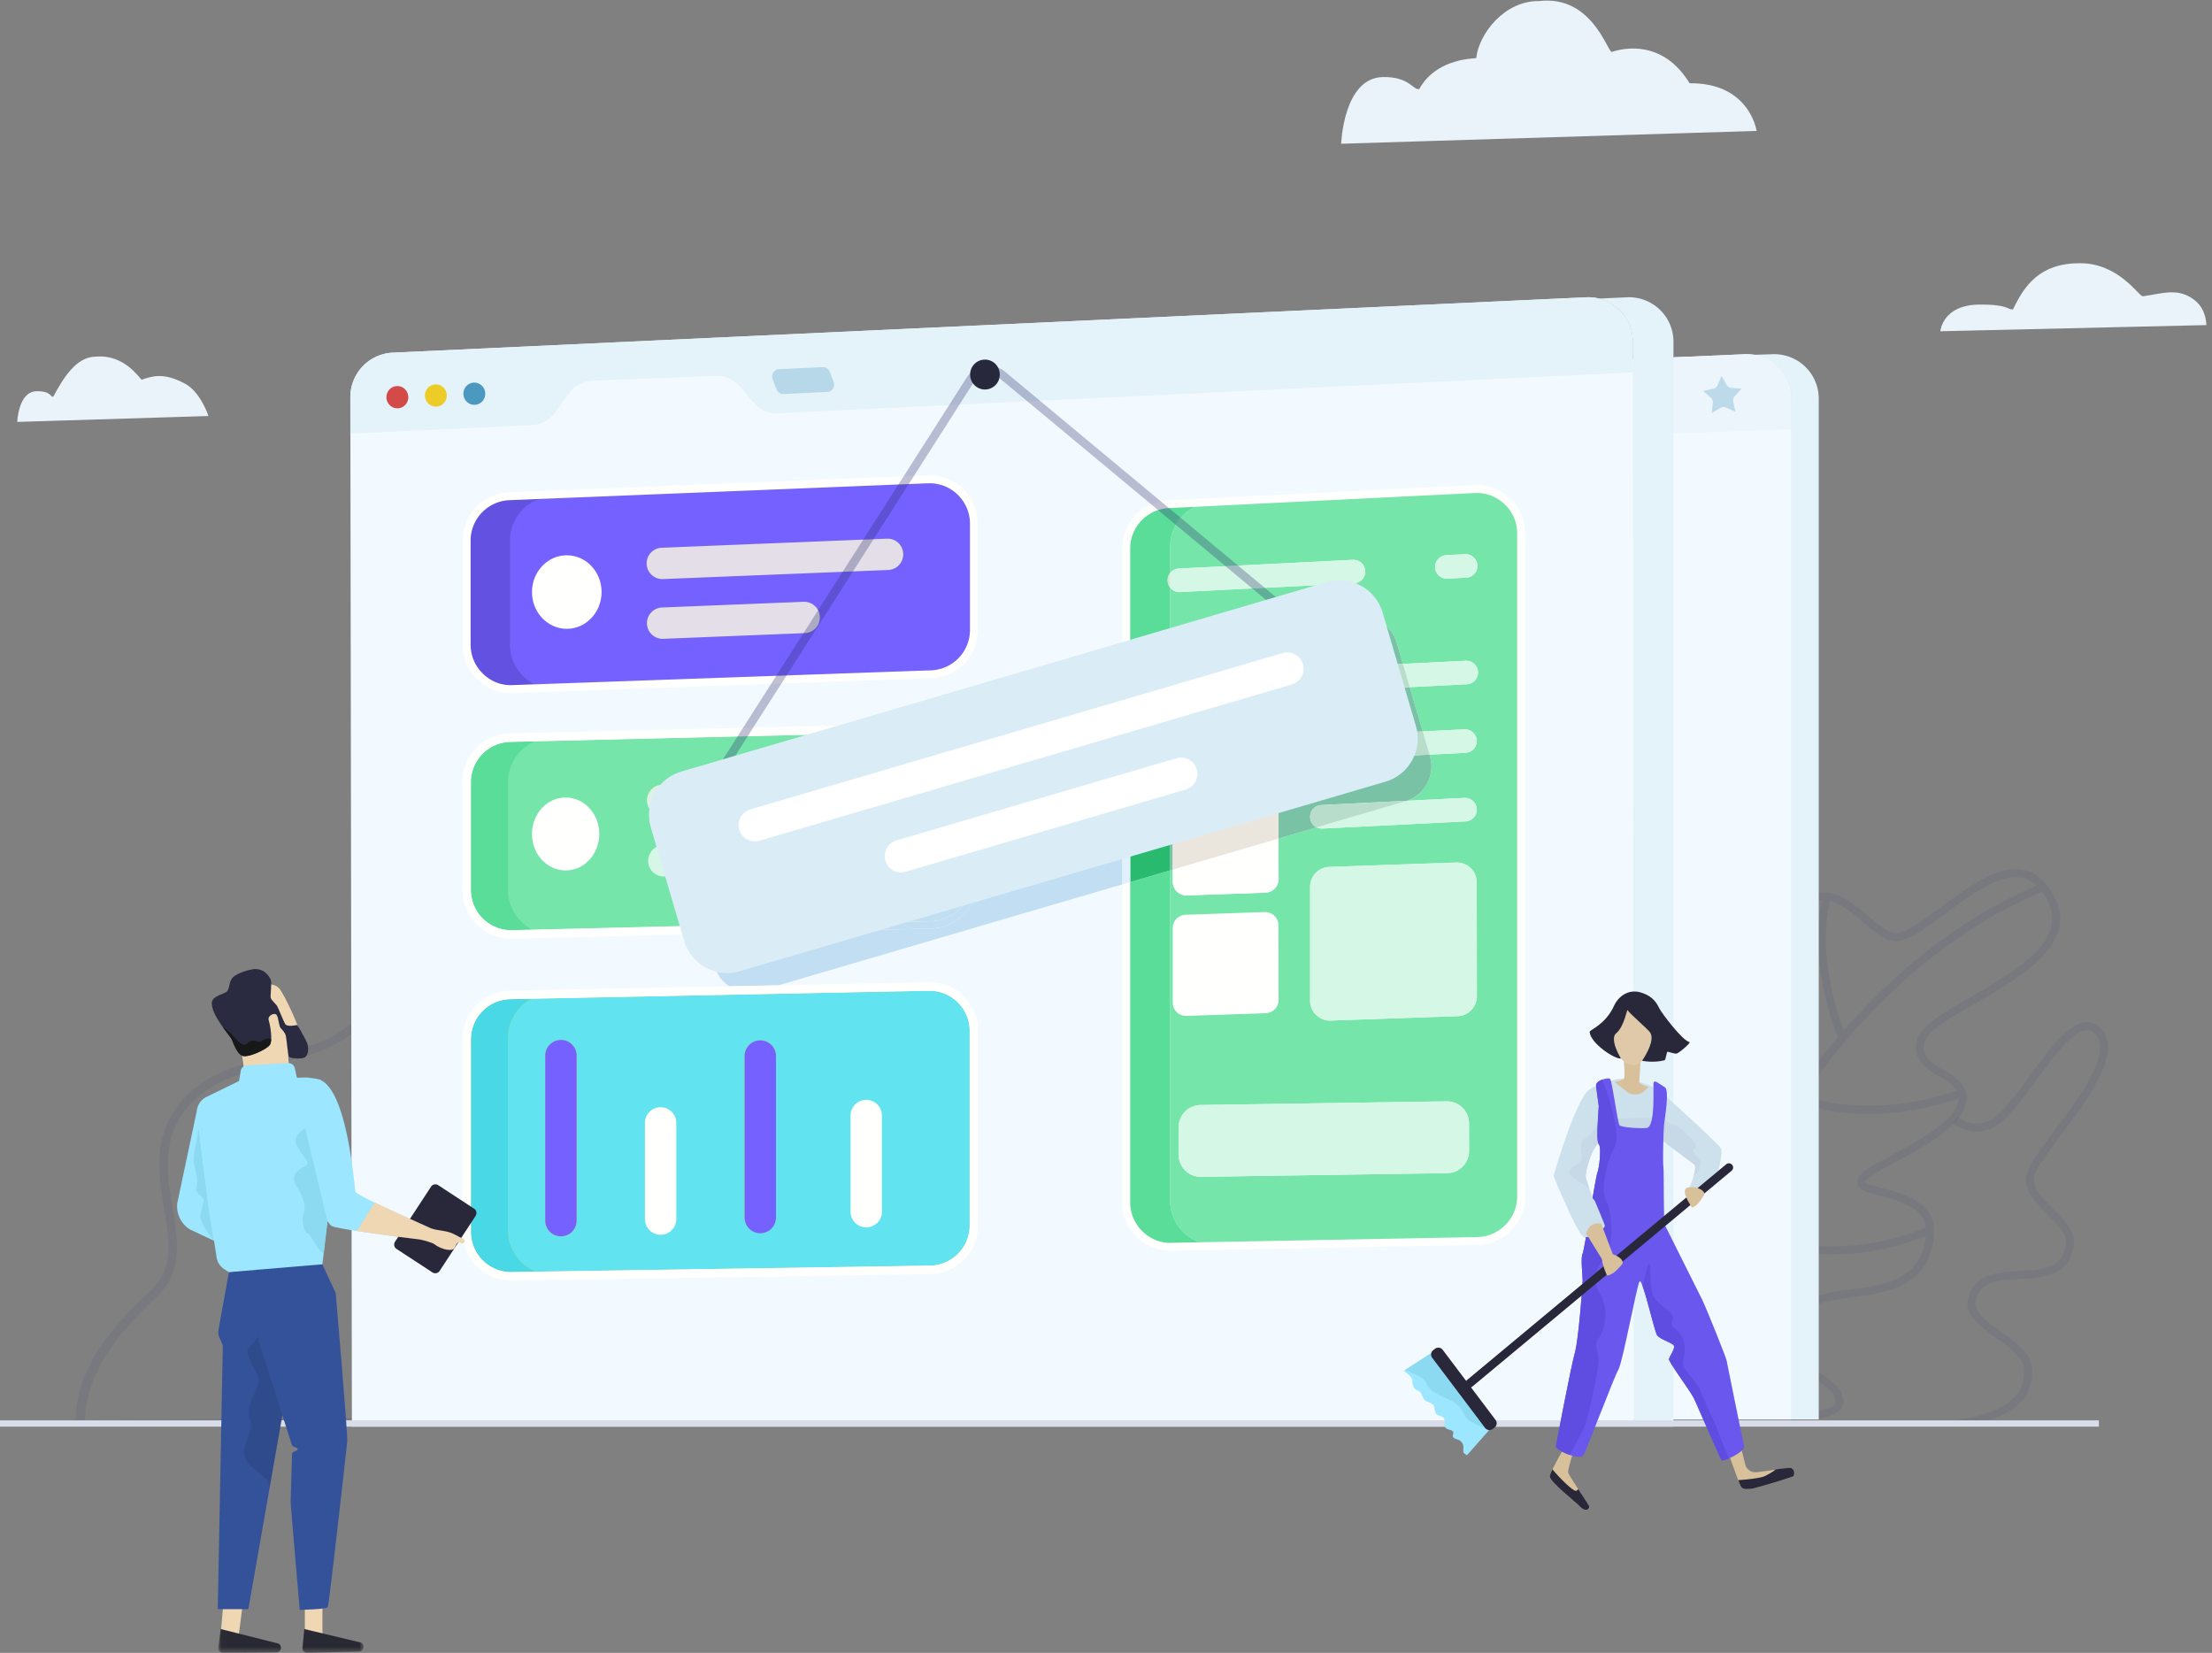 <svg xmlns="http://www.w3.org/2000/svg" xmlns:xlink="http://www.w3.org/1999/xlink" width="352" height="263" viewBox="0 0 352 263">
    <rect x="0" y="0" width="352" height="263" fill="#808080" stroke="none"/>
    <defs>
        <path id="a" d="M1.024.092h23.123V9.44H1.024z"/>
    </defs>
    <g fill="none" fill-rule="evenodd">
        <path fill="#32327B" fill-opacity=".1" d="M70 124.005c-7.301 5.898-7.854 15.518-8.342 24.004-.308 5.346-.572 9.962-2.475 12.936-3.46 5.407-9.418 6.897-15.18 8.34-5.175 1.296-10.528 2.637-14.096 6.815-4.27 5.006-3.352 10.583-2.465 15.976.863 5.246 1.68 10.201-2.341 14.077l-.36.346C20.054 211.01 13.82 217.339 13.5 226l73.66-.719 3.901-104.35a33.977 33.977 0 0 0-7.965-.97c-4.173 0-9.145.85-13.097 4.044zM12 226.49c0-9.596 6.823-16.165 11.805-20.961l.36-.348c3.51-3.384 2.785-7.789 1.946-12.887-.893-5.43-1.907-11.587 2.772-17.068 3.846-4.509 9.412-5.902 14.794-7.25 5.76-1.44 11.2-2.803 14.369-7.758 1.713-2.676 1.969-7.129 2.266-12.286.478-8.332 1.075-18.703 8.839-24.976 8.966-7.245 22.24-3.354 22.799-3.184l.498.15L88.46 226.62l-.646.006L12 227v-.51z"/>
        <path fill="#32327B" d="M326.492 147.158c-.862 4.556-7.542 8.404-12.908 11.495-4.448 2.56-7.961 4.581-8.513 6.792-.82 3.284 1.667 4.76 3.668 5.945 1.274.755 2.231 1.363 2.679 2.143-11.95 4.11-21.138 1.943-24.436.859 10.305-15.024 23.98-26.743 37.986-32.488 1.342 1.811 1.849 3.535 1.524 5.254m-25.318 36.57c-3.495 1.876-5.333 2.91-5.59 4.067-.319 1.44 1.429 1.893 3.646 2.47 3.705.96 6.82 2.04 7.248 5.034-14.698 6.097-26.955 1.38-30.503-.29 2.34-5.95 5.376-11.923 9.077-17.712.393-.615.803-1.214 1.207-1.818 1.824.647 5.737 1.756 11.161 1.756 4.008 0 8.846-.622 14.256-2.467-.009.143-.015.285-.052.441-.733 3.306-6.35 6.32-10.45 8.52m-6.679 21.455c-3.995.533-7.766 1.036-9.232 4.007-2.959 6 .653 8.362 3.551 10.258 1.771 1.156 3.3 2.155 3.3 3.73 0 .042 0 .165-.203.352-1.927 1.785-11.826 2.038-21.336 1.805-.645-8.938 1.1-18.997 4.943-29.166 2.409 1.123 8.262 3.407 16.014 3.407 4.46 0 9.55-.776 14.963-2.946l-.02.255c-.909 6.82-6.537 7.573-11.98 8.298m-41.1-.516c4.427 9.899 13.502 13.026 15.884 13.683a56.557 56.557 0 0 0 .046 6.951 325.942 325.942 0 0 1-13.909-.706c-2.255-5.754-3.187-15.805-2.021-19.928m5.351-1.636c2.438.481 5.195 1.029 6.364-1.292.737-1.462.197-5.634-.825-12.88-1.292-9.179-3.246-23.047.499-24.545l.278-.096c2.953 14.723 13.337 20.336 14.016 20.687a98.477 98.477 0 0 0-4.766 10.642l-.006.012h.002c-2.71 7.182-4.445 14.467-4.961 21.514-2.594-.752-11.306-3.966-15.23-13.87.9-.898 2.711-.554 4.63-.172m12.85-38.3c1.663.817 3.547 1.74 6.586.937 4.008-1.06 4.994-6.41 5.948-11.585.841-4.575 1.711-9.303 4.593-10.512.415-.174.83-.259 1.248-.284-2.108 8.568 1.38 19.164 2.474 21.61l.21-.094a107.598 107.598 0 0 0-6.97 9.112l-.045-.02-.13.279a107.545 107.545 0 0 0-5.842 9.633c-.208-.11-10.583-5.625-13.41-19.959 2.34-.565 3.755.107 5.338.884m29.893-14.997c2.154.1 4.9-2.006 8.137-4.407 5.057-3.753 10.754-7.966 14.483-4.415-11.296 4.718-21.889 12.95-30.706 23.042-1.218-2.997-4.196-12.726-2.175-20.56 1.882.443 3.72 2.008 5.404 3.445 1.784 1.526 3.328 2.842 4.857 2.895m24.172-8.992c-4.453-5.567-11.286-.494-16.778 3.583-2.924 2.169-5.632 4.223-7.353 4.161-1.091-.038-2.548-1.281-4.088-2.596-2.565-2.19-5.757-4.919-9.202-3.47-3.504 1.466-4.437 6.534-5.34 11.436-.881 4.79-1.793 9.746-5.036 10.604-2.59.687-4.108-.06-5.719-.851-1.978-.967-4.024-1.975-7.825-.455-4.655 1.861-2.859 14.62-1.271 25.877.758 5.389 1.542 10.96.946 12.144-.693 1.372-2.435 1.143-5.004.63-2.281-.45-4.861-.963-6.125.932-2.341 3.513-1.1 16.323 1.54 22.689l.145.354.383.03c1.878.143 11.775.865 21.035.865 7.676 0 14.919-.495 16.79-2.23.496-.46.6-.943.6-1.268 0-2.25-1.963-3.533-3.86-4.775-2.874-1.878-5.587-3.654-3.116-8.661 1.17-2.373 4.622-2.834 8.275-3.32 5.634-.753 12.018-1.606 13.054-9.371.757-5.68-4.615-7.074-8.17-7.995-1.033-.27-2.595-.673-2.74-.991.145-.653 2.816-2.087 4.961-3.237 4.555-2.444 10.222-5.484 11.08-9.349.61-2.746-1.557-4.031-3.47-5.164-2.295-1.36-3.647-2.347-3.092-4.57.424-1.692 4.068-3.792 7.924-6.013 5.881-3.385 12.543-7.223 13.512-12.343.414-2.186-.28-4.423-2.056-6.646" opacity=".1"/>
        <path fill="#32327B" d="M284.6 227v-1h25.738c.054.015 7.23-.371 10.36-3.824 1.105-1.218 1.57-2.757 1.381-4.57-.173-1.674-2.314-3.204-4.382-4.686-2.458-1.763-5-3.582-4.573-5.981.762-4.28 4.743-4.502 8.256-4.696 3.786-.21 7.057-.391 7.395-4.556.115-1.419-1.336-2.858-2.874-4.38-1.795-1.78-3.652-3.623-3.508-5.917.096-1.536 2.065-4.175 4.557-7.519 3.461-4.64 7.767-10.415 7.236-13.806-.123-.774-.498-1.378-1.153-1.842-2.21-1.58-5.848 3.363-9.05 7.725-2.504 3.413-4.871 6.64-6.97 7.539-2.182.93-4.279.663-6.238-.803l.748-.999c1.6 1.198 3.232 1.412 4.997.654 1.787-.766 4.162-4 6.457-7.13 3.716-5.063 7.557-10.297 10.78-8.002.928.66 1.486 1.555 1.662 2.664.613 3.911-3.68 9.667-7.468 14.746-2.084 2.795-4.24 5.686-4.312 6.851-.109 1.73 1.543 3.368 3.143 4.953 1.67 1.656 3.398 3.37 3.237 5.366-.425 5.252-4.753 5.492-8.568 5.702-3.493.193-6.51.361-7.1 3.67-.288 1.623 1.93 3.21 4.073 4.746 2.294 1.642 4.665 3.34 4.896 5.571.226 2.185-.345 4.049-1.7 5.54-3.413 3.76-10.628 3.848-11.282 3.848L284.6 227z" opacity=".1"/>
        <path fill="#E4F2F9" d="M266.302 225.864h23.119V63.43a7.078 7.078 0 0 0-7.388-7.07l-15.73.504v169"/>
        <path fill="#F3FAFF" d="M259.717 225.864h25.29V63.43c0-4.03-3.361-7.246-7.387-7.07l-17.903.79v168.714"/>
        <path fill="#FFFFFE" d="M279.125 56.454a7.15 7.15 0 0 0-1.134-.1h.057c.397 0 .789.033 1.17.097l-.093.003"/>
        <path fill="#E2F0F1" d="M285.007 68.314V63.43a7.079 7.079 0 0 0-5.882-6.976l.093-.003a7.079 7.079 0 0 1 5.9 6.98v4.879l-.111.004"/>
        <path fill="#ECF5FB" d="M266.302 68.961V56.864l11.429-.504c.087-.004.174-.005.26-.006a7.079 7.079 0 0 1 7.016 7.076v4.884l-18.705.647"/>
        <path fill="#4C99C0" d="M276.168 65.522l-1.49-.68a.956.956 0 0 0-.89.05l-1.405.842.186-1.628a.954.954 0 0 0-.322-.83l-1.235-1.076 1.606-.325a.959.959 0 0 0 .69-.564l.641-1.507.807 1.426a.954.954 0 0 0 .747.482l1.632.144-1.106 1.209a.956.956 0 0 0-.228.86l.367 1.597" opacity=".3"/>
        <path fill="#F3FAFF" d="M56 227h204l-.174-172.627a7.077 7.077 0 0 0-7.404-7.07l-189.924 8.81a7.075 7.075 0 0 0-6.747 7.068L56 227z"/>
        <path fill="#E4F2F9" d="M55.75 69.01v-5.83a7.075 7.075 0 0 1 6.748-7.068l189.924-8.81a7.046 7.046 0 0 1 2.057.205l-.02.002c2.966.738 5.213 3.349 5.36 6.532V54.064c.002.005.002.01.002.016v.004a.6.6 0 0 1 .002.055V54.183c.002.003.002.006.002.01v5.066l-136.007 6.499a4.783 4.783 0 0 1-3.853-1.658l-2.269-2.636a4.774 4.774 0 0 0-3.817-1.66l-19.63.793a4.782 4.782 0 0 0-3.664 1.951l-2.294 3.13a4.776 4.776 0 0 1-3.628 1.95l-28.912 1.383"/>
        <path fill="#E4F2F9" d="M254.46 47.51c3.068.763 5.366 3.53 5.366 6.863L260 227h6.302V54.373a7.077 7.077 0 0 0-7.404-7.07l-4.438.206z"/>
        <path fill="#6E68A0" d="M147.619 76.276l-66.563 2.685a7.076 7.076 0 0 0-6.79 7.071v16.532a7.076 7.076 0 0 0 7.325 7.073l66.563-2.354a7.077 7.077 0 0 0 6.826-7.072V83.347a7.076 7.076 0 0 0-7.361-7.07"/>
        <path fill="#4C99C0" d="M131.695 62.354l-7.032.337a1.105 1.105 0 0 1-1.073-.72l-.635-1.624c-.292-.742.202-1.559.961-1.595l7.032-.338c.465-.022.894.266 1.074.72l.635 1.623c.29.742-.203 1.56-.962 1.597" opacity=".3"/>
        <path fill="#EECC27" d="M74.265 165.382v30.62a7.075 7.075 0 0 0 7.186 7.075l66.563-1.028a7.077 7.077 0 0 0 6.966-7.075v-30.927a7.075 7.075 0 0 0-7.218-7.074l-66.563 1.335a7.075 7.075 0 0 0-6.934 7.074"/>
        <path fill="#75E5AA" d="M74.265 124.454V141.6a7.075 7.075 0 0 0 7.245 7.073l66.563-1.599A7.076 7.076 0 0 0 154.98 140v-17.145a7.076 7.076 0 0 0-7.247-7.074l-66.563 1.6a7.075 7.075 0 0 0-6.905 7.073"/>
        <path fill="#EAF3F9" d="M33.173 66.192l-30.428.94s.157-4.824 3.064-4.883c2.37-.049 2.226 1.015 2.662.87 1.548-2.854 3.63-6.384 6.776-6.373 4.643-.402 6.956 3.519 7.304 3.663 1.645-.531 3.434-1.223 6.896.642 2.492 1.342 3.726 5.141 3.726 5.141"/>
        <path fill="#D24B49" d="M64.976 63.115c.044.979-.698 1.808-1.66 1.854-.963.044-1.78-.712-1.827-1.691-.044-.98.698-1.809 1.66-1.853.964-.045 1.78.712 1.827 1.69"/>
        <path fill="#EECC27" d="M71.1 62.85c.044.978-.697 1.807-1.66 1.853-.963.045-1.78-.712-1.826-1.691-.045-.978.697-1.809 1.66-1.853.963-.045 1.78.712 1.826 1.691"/>
        <path fill="#4C99C0" d="M77.223 62.564c.046.978-.697 1.809-1.66 1.853-.962.045-1.78-.712-1.825-1.69-.046-.979.697-1.808 1.66-1.854.963-.044 1.78.712 1.825 1.691"/>
        <path fill="#FFFFFE" d="M234.988 78.443l-.33.007-48.671 2.4c-3.44.17-6.134 3-6.134 6.445v104.001c0 1.747.687 3.383 1.934 4.605 1.245 1.224 2.9 1.922 4.64 1.846l48.67-.918c3.492-.066 6.332-2.962 6.332-6.454V84.894a6.396 6.396 0 0 0-2.004-4.673 6.387 6.387 0 0 0-4.437-1.778M186.3 198.997a7.634 7.634 0 0 1-5.388-2.205 7.638 7.638 0 0 1-2.307-5.496V87.295c0-4.111 3.215-7.49 7.32-7.69l48.672-2.401a7.637 7.637 0 0 1 5.687 2.113 7.624 7.624 0 0 1 2.391 5.577v105.481c0 4.166-3.389 7.622-7.553 7.7l-48.672.921-.15.001"/>
        <path fill="#7461FF" d="M85.055 108.888a7.064 7.064 0 0 1-3.914-6.324V86.032a7.079 7.079 0 0 1 4.613-6.636l61.89-2.495a6.383 6.383 0 0 1 4.731 1.792 6.397 6.397 0 0 1 1.98 4.653v16.865a6.427 6.427 0 0 1-6.225 6.446l-63.075 2.231m42.867-13.137l-.103.002-22.477.907a2.495 2.495 0 0 0 .1 4.99l.103-.003 22.476-.906a2.495 2.495 0 0 0-.1-4.99m13.321-10.048l-.102.002-35.798 1.445a2.495 2.495 0 0 0 .1 4.989l.103-.001 35.797-1.445a2.495 2.495 0 0 0-.1-4.99"/>
        <path fill="#6352E2" d="M81.263 109.019c-1.665 0-3.205-.657-4.403-1.813a6.4 6.4 0 0 1-1.972-4.643V86.03a6.433 6.433 0 0 1 6.193-6.447l4.673-.188a7.079 7.079 0 0 0-4.613 6.636v16.532c0 2.778 1.6 5.166 3.914 6.324l-3.487.123a5.786 5.786 0 0 1-.305.008"/>
        <path fill="#FFFFFE" d="M147.643 76.9l-66.562 2.684a6.433 6.433 0 0 0-6.193 6.447v16.532a6.4 6.4 0 0 0 1.972 4.643c1.27 1.228 2.927 1.89 4.708 1.805l66.562-2.354a6.427 6.427 0 0 0 6.225-6.446V83.346a6.397 6.397 0 0 0-1.98-4.653 6.378 6.378 0 0 0-4.732-1.792m-66.31 33.363a7.64 7.64 0 0 1-5.34-2.16 7.642 7.642 0 0 1-2.352-5.541V86.03a7.682 7.682 0 0 1 7.39-7.695l66.56-2.684c2.122-.066 4.122.677 5.648 2.141a7.631 7.631 0 0 1 2.365 5.553v16.865a7.67 7.67 0 0 1-7.43 7.694l-66.561 2.355-.28.004"/>
        <path fill="#FFFFFE" d="M95.73 94.202c0 3.232-2.478 5.851-5.537 5.851-3.06 0-5.539-2.62-5.539-5.85 0-3.232 2.479-5.851 5.539-5.851 3.059 0 5.538 2.62 5.538 5.85"/>
        <path fill="#E3DEE7" d="M105.442 92.139a2.495 2.495 0 0 1-.1-4.989l35.798-1.445.102-.002a2.496 2.496 0 0 1 .1 4.99l-35.797 1.445-.103.001M105.442 101.65a2.496 2.496 0 0 1-.1-4.99l22.477-.907.103-.002a2.495 2.495 0 0 1 .1 4.99l-22.477.906-.103.003"/>
        <path fill="#FFFFFE" d="M74.265 124.454h-.674V141.6a7.75 7.75 0 0 0 7.748 7.75l.187-.002 66.564-1.6a7.75 7.75 0 0 0 7.564-7.748v-17.145a7.75 7.75 0 0 0-7.747-7.751l-.19.003-66.563 1.6a7.75 7.75 0 0 0-7.563 7.747h1.349a6.4 6.4 0 0 1 6.248-6.4l66.562-1.599.157-.002a6.38 6.38 0 0 1 4.521 1.872 6.376 6.376 0 0 1 1.877 4.53V140a6.4 6.4 0 0 1-6.248 6.4L81.494 148h.001l-.156.002a6.376 6.376 0 0 1-4.52-1.872 6.372 6.372 0 0 1-1.88-4.53v-17.146h-.674"/>
        <path fill="#75E5AA" d="M84.728 147.922a7.074 7.074 0 0 1-3.897-6.322v-17.146a7.078 7.078 0 0 1 4.259-6.494l62.66-1.505.157-.002c1.06 0 2.061.259 2.942.716l-24.2 7.103-21.27.583a2.495 2.495 0 0 0 .067 4.991l.069-.001 4.579-.126a5.821 5.821 0 0 0-1.923 4.694l-2.629.064a2.496 2.496 0 0 0 .06 4.992l.063-.001 3.815-.094 2.318 7.897-27.07.651"/>
        <path fill="#59DD98" d="M81.339 148.002a6.376 6.376 0 0 1-4.52-1.872 6.372 6.372 0 0 1-1.88-4.53v-17.146a6.4 6.4 0 0 1 6.249-6.4l3.902-.094a7.078 7.078 0 0 0-4.26 6.494V141.6c0 2.77 1.59 5.16 3.898 6.322l-3.234.078h.001l-.156.002"/>
        <path fill="#FFFFFE" d="M81.339 148.181a7.078 7.078 0 0 1-7.075-7.078V123.96a7.076 7.076 0 0 1 6.906-7.075l66.563-1.6.174-.002c1.627 0 3.13.553 4.327 1.48l-1.385.407a6.367 6.367 0 0 0-2.942-.716l-.157.002-62.66 1.505-3.902.095a6.4 6.4 0 0 0-6.248 6.4V141.6c0 1.775.717 3.37 1.878 4.53a6.376 6.376 0 0 0 4.521 1.872l.156-.002 3.233-.078 27.07-.651.052.178-30.34.73a7.252 7.252 0 0 1-.171.002"/>
        <path fill="#FFFFFE" d="M95.368 132.696c0 3.206-2.398 5.803-5.357 5.803-2.96 0-5.357-2.597-5.357-5.803s2.398-5.803 5.357-5.803 5.357 2.597 5.357 5.803"/>
        <path fill="#E0F0E5" d="M105.446 129.846a2.496 2.496 0 0 1-.067-4.991l21.27-.583-14.318 4.203a5.789 5.789 0 0 0-2.237 1.244l-4.579.126-.069.001"/>
        <path fill="#FFF" d="M105.603 139.469a2.497 2.497 0 0 1-.061-4.992l2.629-.064c.027.422.1.847.225 1.269l1.084 3.692-3.815.094h-.062" opacity=".7"/>
        <path fill="#FFFFFE" d="M74.264 165.382h-.674v30.62a7.75 7.75 0 0 0 7.748 7.75h.122l66.563-1.028a7.753 7.753 0 0 0 7.631-7.75v-30.927a7.75 7.75 0 0 0-7.747-7.75l-.16.002-66.562 1.335a7.75 7.75 0 0 0-7.595 7.748h1.348a6.4 6.4 0 0 1 6.274-6.4l66.563-1.335h.132c1.764 0 3.36.713 4.521 1.871a6.375 6.375 0 0 1 1.877 4.529v30.927a6.404 6.404 0 0 1-6.303 6.401l-66.562 1.028-.102.001a6.378 6.378 0 0 1-4.522-1.873 6.383 6.383 0 0 1-1.878-4.529v-30.62h-.674"/>
        <path fill="#61E3F0" d="M85.28 202.343a7.078 7.078 0 0 1-4.45-6.573v-30.619a7.062 7.062 0 0 1 3.744-6.236l63.201-1.268h.132c1.764 0 3.36.713 4.521 1.871a6.375 6.375 0 0 1 1.877 4.529v30.927a6.404 6.404 0 0 1-6.303 6.401l-62.722.968m3.982-36.876a2.497 2.497 0 0 0-2.496 2.496v26.257a2.497 2.497 0 0 0 4.994 0v-26.257a2.497 2.497 0 0 0-2.498-2.496m31.724.066a2.498 2.498 0 0 0-2.497 2.498v25.698a2.497 2.497 0 0 0 4.993 0v-25.698a2.498 2.498 0 0 0-2.496-2.498"/>
        <path fill="#48D8E6" d="M81.338 202.404a6.378 6.378 0 0 1-4.522-1.873 6.383 6.383 0 0 1-1.878-4.529v-30.62a6.4 6.4 0 0 1 6.274-6.4l3.362-.067a7.062 7.062 0 0 0-3.743 6.236v30.619a7.078 7.078 0 0 0 4.449 6.573l-3.84.06-.102.001"/>
        <path fill="#FFFFFE" d="M81.338 203.078a7.076 7.076 0 0 1-7.074-7.076v-30.62a7.076 7.076 0 0 1 6.935-7.074l36.204-.727a5.801 5.801 0 0 0 3.492.07l.51-.15 26.357-.528.145-.001a7.076 7.076 0 0 1 7.073 7.075v30.927a7.078 7.078 0 0 1-6.967 7.075l-66.562 1.028-.113.001m-6.4-37.696v30.62a6.383 6.383 0 0 0 1.878 4.529 6.378 6.378 0 0 0 4.522 1.873l.102-.001 3.84-.06 62.722-.968a6.404 6.404 0 0 0 6.303-6.4v-30.928a6.375 6.375 0 0 0-1.877-4.529 6.376 6.376 0 0 0-4.52-1.872l-.133.001-63.2 1.268-3.363.068a6.4 6.4 0 0 0-6.274 6.399"/>
        <path fill="#7461FF" d="M89.262 196.715a2.497 2.497 0 0 1-2.496-2.495v-26.257a2.497 2.497 0 0 1 4.994 0v26.257a2.497 2.497 0 0 1-2.498 2.495"/>
        <path fill="#FFFFFE" d="M105.125 196.471a2.497 2.497 0 0 1-2.496-2.496v-15.3a2.496 2.496 0 1 1 4.993 0v15.3a2.497 2.497 0 0 1-2.497 2.496M137.848 195.293a2.497 2.497 0 0 1-2.496-2.496v-15.3a2.496 2.496 0 1 1 4.992 0v15.3a2.497 2.497 0 0 1-2.496 2.496"/>
        <path fill="#7461FF" d="M120.986 196.224a2.497 2.497 0 0 1-2.497-2.495v-25.698a2.498 2.498 0 0 1 2.497-2.498 2.498 2.498 0 0 1 2.496 2.498v25.698a2.497 2.497 0 0 1-2.496 2.495"/>
        <path fill="#EAF3F9" d="M279.531 20.829l-66.107 2.043s.344-10.516 6.658-10.611c4.316-.065 4.835 2.207 5.782 1.892 1.717-3.164 5.157-4.69 9.047-4.9.42-3.89 4.52-9.161 9.987-9.084 8.305-.98 10.802 7.784 11.558 8.097 3.575-1.156 8.836-.906 12.41 4.98 9.567-.105 10.665 7.583 10.665 7.583M351.104 51.726l-42.334.98s.321-4.192 6.192-4.243c4.789-.042 4.496.883 5.376.756 1.824-3.816 4.268-7.344 10.622-7.335 6.159-.03 9.303 5.136 10.005 5.261 3.325-.463 5.732-1.45 8.371.701 1.8 1.468 1.768 3.88 1.768 3.88"/>
        <path fill="#75E5AA" d="M190.923 197.662a7.073 7.073 0 0 1-4.724-6.672v-52.507l.422-.124v1.924a2.19 2.19 0 0 0 2.187 2.19l.076-.002 12.467-.426a2.187 2.187 0 0 0 2.113-2.192l-.015-6.434 6.062-1.78c.254.129.54.2.84.2l.096-.002 22.78-1.144a1.874 1.874 0 0 0 1.775-1.963c-.05-1.01-.902-1.778-1.893-1.778l-.07.001-9.15.46a5.807 5.807 0 0 0 3.666-7.12l-.065-.22 5.736-.29a1.874 1.874 0 0 0 1.776-1.963c-.05-1.017-.917-1.776-1.92-1.776l-.043.001-6.633.333-2.069-7.045 9.097-.457a1.872 1.872 0 0 0-.098-3.741l-.09.001-9.993.502-.991-3.38a5.81 5.81 0 0 0-7.208-3.935l-28.855 8.47v-13.31c.343.443.88.725 1.478.725l.094-.003 27.707-1.392a1.874 1.874 0 0 0 1.777-1.963c-.05-1.01-.89-1.778-1.893-1.778-.023 0-.047 0-.07.002l-27.708 1.391a1.868 1.868 0 0 0-1.385.722V86.99a7.076 7.076 0 0 1 3.936-6.344l44.524-2.196.329-.007c1.661 0 3.224.625 4.437 1.778a6.396 6.396 0 0 1 2.004 4.673v105.481c0 3.492-2.84 6.388-6.332 6.454l-44.174.833m39.324-22.425l-.052.001-39.164.584a3.521 3.521 0 0 0-3.469 3.515l-.007 4.385a3.519 3.519 0 0 0 3.518 3.526h.055l39.178-.587a3.519 3.519 0 0 0 3.468-3.524l-.007-4.386a3.521 3.521 0 0 0-3.52-3.514m1.575-38.003l-.113.003-20.165.701a3.17 3.17 0 0 0-3.063 3.17v18.108a3.174 3.174 0 0 0 3.283 3.17l20.192-.7a3.173 3.173 0 0 0 3.063-3.177l-.029-18.107a3.171 3.171 0 0 0-3.168-3.168m1.403-49.059l-.084.002-3.013.152a1.872 1.872 0 0 0 .092 3.741l.095-.001 3.015-.152a1.87 1.87 0 0 0 1.775-1.964 1.883 1.883 0 0 0-1.88-1.778"/>
        <path fill="#59DD98" d="M186.172 197.753c-1.646 0-3.2-.687-4.385-1.852a6.397 6.397 0 0 1-1.934-4.605v-50.95l6.346-1.863v52.507a7.073 7.073 0 0 0 4.724 6.672l-4.497.085c-.084.004-.17.006-.254.006m-6.319-89.097V87.295a6.444 6.444 0 0 1 6.134-6.444l4.148-.205a7.076 7.076 0 0 0-3.936 6.344v4.197a1.869 1.869 0 0 0 0 2.297v13.31l-6.346 1.862"/>
        <path fill="#D5F7E5" d="M230.22 92.07a1.873 1.873 0 0 1-.092-3.74l3.013-.153.084-.002c.986 0 1.83.774 1.88 1.778a1.87 1.87 0 0 1-1.775 1.964l-3.015.152-.095.001M187.677 94.208a1.87 1.87 0 0 1-1.478-.724v-2.297a1.868 1.868 0 0 1 1.385-.722l27.708-1.391c.023-.002.047-.002.07-.002 1.003 0 1.844.769 1.893 1.778a1.874 1.874 0 0 1-1.777 1.963l-27.707 1.392-.094.003"/>
        <path fill="#D1E8D8" d="M186.199 93.484a1.869 1.869 0 0 1 0-2.297v2.297"/>
        <path fill="#D5F7E5" d="M224.337 109.333l-1.084-3.695 9.992-.502.09-.001a1.872 1.872 0 0 1 .098 3.741l-9.096.457M227.49 120.072l-1.084-3.694 6.633-.333.043-.001c1.003 0 1.87.76 1.92 1.776a1.874 1.874 0 0 1-1.776 1.964l-5.736.288M210.352 131.84c-.301 0-.587-.072-.84-.2l14.108-4.14c.09-.027.18-.056.268-.087l9.15-.46.071-.001c.991 0 1.844.769 1.893 1.778a1.874 1.874 0 0 1-1.776 1.963l-22.779 1.144-.095.003"/>
        <path fill="#FFFFFE" d="M188.884 142.471l12.467-.426a2.187 2.187 0 0 0 2.113-2.192l-.027-11.722a2.188 2.188 0 0 0-2.263-2.182l-12.44.424a2.188 2.188 0 0 0-2.113 2.187v11.723a2.19 2.19 0 0 0 2.263 2.188M188.81 161.646l12.61-.43a2.117 2.117 0 0 0 2.044-2.121l-.027-11.865a2.117 2.117 0 0 0-2.19-2.11l-12.58.429a2.117 2.117 0 0 0-2.046 2.116v11.864c0 1.199.992 2.158 2.19 2.117"/>
        <path fill="#D5F7E5" d="M211.652 162.39a3.174 3.174 0 0 1-3.17-3.174v-18.109a3.17 3.17 0 0 1 3.062-3.169l20.165-.701.113-.003a3.171 3.171 0 0 1 3.168 3.168l.029 18.107a3.173 3.173 0 0 1-3.063 3.176l-20.192.702a3.175 3.175 0 0 1-.112.002M191.073 187.248a3.519 3.519 0 0 1-3.518-3.526l.007-4.385a3.521 3.521 0 0 1 3.469-3.515l39.164-.584.052-.001a3.521 3.521 0 0 1 3.52 3.514l.007 4.386a3.519 3.519 0 0 1-3.468 3.524l-39.178.587h-.055"/>
        <path fill="#2C2C6B" d="M114.272 124.528l-1.136-.725 40.687-63.715a4.173 4.173 0 0 1 2.87-1.833 4.167 4.167 0 0 1 3.273.919l43.966 36.573-.863 1.037-43.966-36.573a2.82 2.82 0 0 0-4.15.612l-40.681 63.705" opacity=".3"/>
        <path fill="#27283B" d="M159.09 59.572a2.354 2.354 0 1 1-4.707-.001 2.354 2.354 0 0 1 4.708 0"/>
        <path fill="#C1DEF2" d="M112.19 148.611l-.34-1.162 36.223-.87a7.077 7.077 0 0 0 6.907-7.074V122.36a7.06 7.06 0 0 0-2.746-5.597l.334-.099a7.737 7.737 0 0 1 3.086 6.19V140a7.75 7.75 0 0 1-7.564 7.748l-35.9.863"/>
        <path fill="#C1DEF2" d="M111.798 147.27l-2.318-7.896 32.387-.797a2.495 2.495 0 0 0-.06-4.99l-.063.002-33.573.824a5.821 5.821 0 0 1 1.923-4.694l26.822-.733a2.497 2.497 0 0 0 2.427-2.564 2.484 2.484 0 0 0-2.563-2.426l-10.13.276 24.199-7.103a6.478 6.478 0 0 1 1.58 1.156 6.376 6.376 0 0 1 1.876 4.53V140a6.4 6.4 0 0 1-6.248 6.4l-36.259.87"/>
        <path fill="#C1DEF2" d="M116.074 156.934a5.79 5.79 0 0 1-2.385-3.218l-1.498-5.105 35.899-.863a7.75 7.75 0 0 0 7.564-7.748v-17.145a7.737 7.737 0 0 0-3.086-6.19l26.038-7.643v31.69l-54.736 16.066-7.796.156"/>
        <path fill="#C1DEF2" d="M111.85 147.449l-.052-.178 36.26-.871a6.4 6.4 0 0 0 6.247-6.4v-17.145c0-1.775-.717-3.37-1.877-4.53a6.478 6.478 0 0 0-1.58-1.156l1.386-.406a7.06 7.06 0 0 1 2.746 5.597v17.145a7.077 7.077 0 0 1-6.907 7.074l-36.223.87"/>
        <path fill="#CEE7DA" d="M110.094 129.72a5.789 5.789 0 0 1 2.237-1.245l14.319-4.203 10.13-.276c.021-.002.043-.002.064-.002a2.484 2.484 0 0 1 2.5 2.428 2.497 2.497 0 0 1-2.428 2.564l-26.822.733M109.48 139.374l-1.084-3.692a5.81 5.81 0 0 1-.225-1.27l33.573-.823.062-.002a2.495 2.495 0 1 1 .06 4.99l-32.386.797"/>
        <path fill="#FFFFFE" d="M117.403 157.581a5.808 5.808 0 0 1-1.33-.647l7.797-.156-2.465.724-4.002.08"/>
        <path fill="#FFFFFE" d="M119.257 157.888a5.742 5.742 0 0 1-1.854-.307l4.002-.08-.51.15a5.801 5.801 0 0 1-1.638.237"/>
        <path fill="#79C2A6" d="M186.199 138.483v-31.69l28.855-8.47a5.81 5.81 0 0 1 7.207 3.935l.992 3.38-12.787.643a1.873 1.873 0 0 0 .093 3.743l.095-.003 13.683-.688 2.07 7.045-16.148.811a1.872 1.872 0 0 0 .093 3.743l.095-.003 17.043-.857.065.22a5.807 5.807 0 0 1-3.667 7.121l-13.63.684a1.87 1.87 0 0 0-1.774 1.964 1.871 1.871 0 0 0 1.027 1.579l-6.062 1.779-.012-5.288a2.188 2.188 0 0 0-2.187-2.184c-.025 0-.05 0-.076.002l-12.44.424a2.188 2.188 0 0 0-2.113 2.187v9.799l-.422.124"/>
        <path fill="#29B96F" d="M179.853 140.346v-31.69l6.346-1.862v31.689l-6.346 1.863"/>
        <path fill="#B9DDCB" d="M210.56 110.024a1.873 1.873 0 0 1-.094-3.743l12.787-.643 1.084 3.695-13.683.688-.095.003M210.352 120.932a1.872 1.872 0 0 1-.093-3.743l16.147-.81 1.084 3.693-17.043.857-.095.003M209.511 131.64a1.871 1.871 0 0 1-1.027-1.58 1.87 1.87 0 0 1 1.775-1.963l13.63-.684c-.088.031-.179.06-.27.087l-14.108 4.14"/>
        <path fill="#EAE6DE" d="M186.62 138.359v-9.8c0-1.178.935-2.145 2.114-2.186l12.44-.424c.026-.002.051-.002.076-.002 1.201 0 2.184.973 2.187 2.184l.012 5.288-16.828 4.94"/>
        <path fill="#E0F0FC" d="M178.606 140.712v-31.69l1.247-.366v31.69l-1.247.366"/>
        <path fill="#DAEDF7" d="M220.084 123.088L117.36 153.24a5.807 5.807 0 0 1-7.206-3.937l-5.294-18.034a5.807 5.807 0 0 1 3.936-7.206L211.52 93.911a5.806 5.806 0 0 1 7.206 3.936l5.293 18.034a5.808 5.808 0 0 1-3.935 7.207"/>
        <path fill="#DAEDF7" d="M213.161 95.022c-.422 0-.846.061-1.261.183l-102.725 30.153a4.428 4.428 0 0 0-2.657 2.14 4.429 4.429 0 0 0-.364 3.39l5.294 18.036a4.46 4.46 0 0 0 5.532 3.021l102.723-30.152a4.462 4.462 0 0 0 3.023-5.532l-5.294-18.034a4.43 4.43 0 0 0-2.14-2.657 4.436 4.436 0 0 0-2.131-.548zm-97.433 59.803c-3.093 0-5.954-2.026-6.868-5.143l-5.294-18.033a7.162 7.162 0 0 1 4.85-8.88l102.725-30.153c3.785-1.11 7.768 1.066 8.88 4.85l5.291 18.036c1.113 3.784-1.064 7.768-4.848 8.88l-102.725 30.153a7.11 7.11 0 0 1-2.01.29z"/>
        <path fill="#FFF" d="M120.136 133.873a2.597 2.597 0 0 1-.731-5.09l84.71-24.865a2.597 2.597 0 1 1 1.463 4.985l-84.708 24.865c-.246.07-.491.105-.734.105M143.4 138.81a2.597 2.597 0 0 1-.73-5.09l44.539-13.074a2.6 2.6 0 0 1 3.224 1.76 2.599 2.599 0 0 1-1.761 3.224l-44.54 13.074c-.244.072-.49.105-.732.105"/>
        <path fill="#D8DDE9" d="M0 227v-1h334v1z"/>
        <path fill="#EED7B2" d="M51.312 254.05v6.665H48.51v-7.075l2.802.41"/>
        <g transform="translate(33.716 253.548)">
            <mask id="b" fill="#fff">
                <use xlink:href="#a"/>
            </mask>
            <path fill="#EED7B2" d="M5.12.092l-.916 7.075L1.4 6.514 1.95.092h3.17" mask="url(#b)"/>
            <path fill="#292933" d="M24.086 8.782a.737.737 0 0 1-.662.447l-8.252.212a.738.738 0 0 1-.741-.882l.276-2.904 8.881 2.119c.441.11.678.589.498 1.008M10.934 8.935a.741.741 0 0 1-.663.448l-8.49.058a.738.738 0 0 1-.743-.882l.363-2.904 9.034 2.271a.74.74 0 0 1 .499 1.009" mask="url(#b)"/>
        </g>
        <path fill="#34529A" d="M36.431 202.415l-1.679 9.265c-.064.353-.021.719.123 1.05l.581 1.33-.802 41.984h4.862l5.576-31.777-3.67-22.483-4.99.63"/>
        <path fill="#101112" d="M42.898 236.768a3.391 3.391 0 0 0-.272-.989c-.426-.952-3.545-2.57-3.759-4.278-.289-2.3 1.554-3.754 1.006-5.33-1.02-2.937 1.326-4.785 1.326-6.696 0-.725-2.453-4.116-1.69-4.882 1.117-1.115 1.852-2.515 1.852-2.515L45 224.79l-.124.708-.054.304-1.925 10.966" opacity=".1"/>
        <path fill="#34529A" d="M39.77 201.171h11.528l2.028 4.358c.062.13.1.272.112.417.2 2.32 1.926 22.394 1.818 23.445-.115 1.115-2.869 25.936-3.098 26.316-.23.38-4.46.44-4.46.44s-1.448-16.693-1.448-17.094c0-.363.188-6.617.223-7.785l.18-.235c.263-.08.732-.256.723-.505-.007-.195-.781-.31-.896-.538-.116-.23-4.933-15.6-5.22-16.232-.286-.63-1.49-12.587-1.49-12.587"/>
        <path fill="#9DE6FF" d="M31.328 176.71l-3.097 14.631a4.306 4.306 0 0 0 2.026 4.293l4.052 1.905-2.981-20.83"/>
        <path fill="#171919" d="M34.058 197.422a.108.108 0 0 1-.037-.017l.037.016v.001"/>
        <path fill="#8CD9F2" d="M34.058 197.42l-.037-.015c-.348-.247-2.159-2.888-2.159-3.841 0-.996.765-2.371.498-2.869-.269-.498-1.454-.917-1.112-1.72.343-.803-.036-2.714-.38-3.71-.298-.86.32-3.007.74-5.7.636 5.147 1.665 13.382 1.898 14.59.138.711.348 1.987.552 3.266"/>
        <path fill="#9DE6FF" d="M56.757 189.82l-.151-.149-.027-.028-.004-.01c-.17-.478-1.195-15.626-5.466-17.732-.069-.232-2.346-.46-2.346-.46l-10.038.23-5.887 2.878a2.723 2.723 0 0 0-1.506 2.777c.553 4.498 1.902 15.423 2.174 16.83.241 1.246.708 4.237.966 5.918.116.76.554 1.433 1.201 1.851l.758.49 14.867-1.244.09-.758.016-.129.123-1.039.082-.68.085-.718a724.6 724.6 0 0 0 .205-1.725c.069-.573.14-1.177.216-1.798.286.386.506.653.616.727a1.2 1.2 0 0 0 .294.116c.476.148 2.683.546 2.692.53 4.081.673 10.899 1.523 11.32 1.551.583.04 1.548-1.802 1.548-1.802s-10.319-4.516-11.828-5.626"/>
        <path fill="#EED7B2" d="M40.15 157.19c1.23-.403 3.445-1.134 4.406.234.959 1.366 2.902 5.683 2.843 6.051-.061.368-1.29 3.238-1.485 3.774-.196.534.272 4.415.272 4.415h-7.163l-.972-7.428 2.099-7.046"/>
        <path fill="#2A2A40" d="M33.72 159.445c-.267 1.925 2.957 5.442 3.183 5.97.226.527.877 2.556 1.94 2.632 1.061.074 3.505-1.065 4.06-1.74.552-.674.096-3.195-.141-3.966-.236-.772.95-1.28 1.258-.851.31.43.347 1.756.648 2.094.302.339.71.695.837 1.327.127.631.31 2.986.476 3.228.166.241 1.952.442 2.524.104.573-.34.764-1.64.184-2.7-.58-1.063-1.29-2.505-1.513-2.44-.222.065-1.494.296-1.777-.145-.282-.44-1.118-2.608-1.307-2.902-.188-.294-.885-.9-1.005-1.254-.121-.353.218-2.402-.008-2.93-.227-.527-1.13-1.98-2.975-1.627-1.845.354-2.877 1.05-3.11 1.334-.637.771-.343 1.458-.874 2.183-.243.332-2.258.668-2.4 1.683"/>
        <path fill="#171919" d="M42.52 165.266c-.64.016-.846.672-1.586.432-.739-.242-1.078-.177-1.642.373-.564.55-1.56-.488-2.045-1.108-.325-.416-1.111-1.098-1.824-1.582.705.995 1.38 1.803 1.48 2.033.226.528.877 2.557 1.94 2.633 1.061.074 3.505-1.065 4.06-1.74.158-.194.231-.543.253-.955a2.324 2.324 0 0 0-.635-.086"/>
        <path fill="#9DE6FF" d="M38.016 172.202l.297-1.833c.077-.469.47-.824.946-.85l6.6-.367c.496-.027.94.308 1.047.793l.387 1.74-9.277.517"/>
        <path fill="#29283B" d="M68.818 202.457L63.1 198.72a.827.827 0 0 1-.239-1.143l5.728-8.76a.826.826 0 0 1 1.142-.24l5.717 3.74c.382.249.488.76.24 1.141l-5.729 8.761a.823.823 0 0 1-1.141.238"/>
        <path fill="#EED7B2" d="M59.631 191.326c3.552 1.689 8.95 4.119 8.954 4.12l.433.132c.87.235 2.313.253 3.375.868 1.063.613 1.71.713 1.562 1.093-.136.356-.414.383-.81.174-.493-.259-.667.8-.87.965-.735.594-2.576-.23-3.036-.633-.46-.403-2.255-.787-2.255-.787l.008-.014c-.59-.054-6.172-.75-10.188-1.372l2.827-4.546"/>
        <path fill="#171919" d="M51.608 198.566h.001v-.002l-.001.002m.279-2.333l.012-.111c.069-.573.14-1.177.216-1.798l-.228 1.909"/>
        <path fill="#8CD9F2" d="M51.396 199.289c-.676 0-1.99-2.92-2.355-3.036-.852-.269-1.067-2.478-.743-3.124.323-.646.215-1.776-.431-3.176-.646-1.4-1.739-2.315-.574-3.555 1.166-1.238 2.405-.538 1.005-2.477-1.401-1.937-1.527-2.584-.9-3.39.63-.81 1.169-.97 1.169-.97l3.548 14.763c-.076.62-.147 1.225-.216 1.798l-.012.11-.278 2.332v.002h-.001l-.081.68a.212.212 0 0 1-.131.043"/>
        <path fill="#D8C09B" d="M249.03 230.11c-.758 1.41-2.201 3.88-2.412 4.719-.209.838 4.428 4.397 4.848 4.922.419.523 1.35.76 1.439-.034.025-.215-3.245-4.888-3.35-5.412-.104-.526.891-3.462.891-3.462l-1.416-.733M275.001 231.085s1.732 4.947 2.047 5.475c.315.53 1.121.347 1.54.347.42 0 4.638-1.246 6.684-1.957.423-.146.355-1.455-.49-1.396-.595.042-3.043.44-5.25.695a1.696 1.696 0 0 1-1.747-1.007l-.652-2.586-2.132.429"/>
        <path fill="#29283B" d="M250.783 237.212c-.454.055-2.463-1.875-3.737-3.415-.212.431-.37.795-.428 1.032-.209.838 4.428 4.397 4.848 4.922.419.523 1.35.76 1.439-.034.013-.114-.89-1.467-1.762-2.798-.096.162-.213.275-.36.293M284.781 233.554c-.385.027-.852.053-2.22.243-.337.376-1.434.933-1.712 1.067-.693.331-2.816.548-4.242.648.201.524.363.92.441 1.048.315.53 1.121.347 1.54.347.42 0 4.638-1.246 6.684-1.957.423-.146.355-1.455-.49-1.396"/>
        <path fill="#CDE1EC" d="M251.843 196.678c1.93 1.609 4.137-1.34 3.465-2.011-.67-.67-2.847-6.579-2.958-7.361-.112-.782.915-4.876 2.356-5.658 1.445-.782 8.648-1.285 9.654-.39 1.006.893 4.693 3.574 5.252 4.022.558.447-.67 3.562-.782 3.625-.112.062 3.24.273 3.687 0 .448-.273 1.79-5.413 1.342-6.195-.448-.783-9.275-8.829-9.945-9.275-.672-.448-2.124-1.006-2.46-1.118-.335-.11-3.241-.67-3.8-.67-.404 0-2.39.585-3.668 1.12-.485.204-.841.439-1.025.556-2.15 1.367-5.6 13.242-5.713 13.689-.112.446 3.925 9.107 4.595 9.666"/>
        <path fill="#F6FAFB" d="M252.92 189.137v-.001a29.561 29.561 0 0 1 0 .001M269.521 187.054c.196-.702.321-1.4.16-1.689.161.289.041.985-.154 1.685-.003 0-.004.002-.006.004"/>
        <path fill="#C7D8E6" d="M252.92 189.136c-1.476-1.152-2.748-1.652-3.088-2.236-.39-.67.168-1.062.838-1.508.67-.448 1.224-.839.976-1.733-.25-.893-.174-1.954.766-2.624.579-.414 1.283-1.272 1.812-1.922-.022.454-.035.894-.035 1.289 0 .682.041 1.235.157 1.516-1.18 1.123-2.002 4.293-2.004 5.244 0 .056.003.105.008.144.012.083.047.226.103.417.1.343.264.841.466 1.413m16.608-2.086c.195-.7.315-1.396.155-1.685a.272.272 0 0 0-.07-.085c-.35-.28-1.932-1.44-3.31-2.487a57.343 57.343 0 0 1-1.616-1.26c.031-1.16.076-2.218.122-2.624.017-.163.054-.42.098-.736a.49.49 0 0 1 .181.122c.67.838 1.229.112 2.793 1.675 1.565 1.566 2.554 2.237 1.78 2.796-.774.559.901 1.396.958 2.066.055.67-.258 1.596-.66 1.844a3.22 3.22 0 0 0-.431.374m-8.185-7.542c-1.161 0-3.234-.139-3.617-.459-.07-.058-.169-.451-.284-1.031a65.533 65.533 0 0 1 4.15-.15c.462 0 .904.008 1.311.024-.152.847-.404 1.477-.82 1.577-.106.025-.379.039-.74.039"/>
        <path fill="#D8C09B" d="M258.395 167.903c-.031 1.234.295 3.526-.014 3.744-.476.335-1.425.53-1.425.53l1.826 1.444c.865.766 2.177.72 2.989-.104l.55-.558s-1.502-.441-1.46-.777c.04-.335.23-3.945.23-3.945l-2.696-.334"/>
        <path fill="#6957EE" d="M254.415 176.004c-.112 2.012-.448 5.477 0 6.035.446.559.107 3.688-.226 4.582-.334.894-2.01 12.069-2.346 12.851-.334.784 0 3.24 0 4.247 0 1.005-.67 9.61-1.228 11.51-.559 1.9-2.905 14.193-3.017 14.863-.112.67 3.799 2.347 4.357 1.453.558-.895 4.917-12.517 5.588-13.634.67-1.118 2.905-13.265 3.352-14.007.447-.743 2.347 7.861 2.795 8.531.446.67 2.458 1.229 2.68 1.677.225.446-.67 1.676-.781 2.123-.11.446 3.464 5.14 4.023 6.37.558 1.23 4.09 9.387 4.337 9.722.246.336 3.82-1.34 3.597-2.235-.223-.894-2.681-13.075-2.793-13.634-.112-.56-3.242-8.381-3.913-9.722l-5.922-11.845c-.222-.448-.11-8.606-.222-9.276-.112-.67 0-5.7.112-6.706.11-1.005.893-5.474.11-5.922-.782-.446-1.692-1.318-1.788-.67-.096.647.335 6.816-1.048 7.152-.448.108-3.854 0-4.357-.42-.31-.257-1.187-7.179-1.523-7.402-.334-.223-2.306.23-2.216 1.12.093.892.43 3.237.43 3.237"/>
        <path fill="#675F9A" d="M247.697 230.344l-.002-.002.002.002m-.002-.002c-.073-.09-.108-.174-.097-.247-.011.073.024.156.097.247m-.097-.247v-.003.003"/>
        <path fill="#5F4DE2" d="M249.772 231.492c-.895-.308-1.78-.784-2.075-1.148l-.002-.002c-.073-.09-.108-.174-.097-.247v-.003c.112-.67 2.458-12.963 3.017-14.864.397-1.35.852-6.1 1.08-9.088l2.23-1.856c.098.456.29.935.6 1.446 1.565 2.57 1.007 5.589-.11 7.152-1.118 1.564.335 1.9-.112 4.581-.448 2.684-1.547 8.27-2.282 9.835-.504 1.07-1.603 3.049-2.25 4.194"/>
        <path fill="#F6FAFB" d="M253.986 172.762v-.001m0-.005h-.001.001m-.001-.004v-.002.002m0-.005v-.001.001m0-.007v-.001.001m-.001-.004v-.002.002m0-.005v-.001m0-.005"/>
        <path fill="#5F4DE2" d="M251.822 204.29c.014-.266.021-.463.021-.571 0-.67-.148-1.984-.148-3.018 0-.518.036-.967.148-1.229.336-.782 2.012-11.957 2.346-12.851.218-.587.44-2.137.44-3.29 0-.604-.062-1.1-.214-1.292a.512.512 0 0 1-.069-.121c-.116-.28-.157-.834-.157-1.516 0-1.327.156-3.144.226-4.398-.004-.027-.337-2.352-.429-3.237v-.006-.005h-.001v-.004-.002-.004-.006-.001l-.001-.003v-.002-.004-.005-.01-.006c-.002-.423.465-.74.976-.928 1.462 3.488 2.882 9.162 1.996 10.706-1.088 1.899-2.409 6.592-1.357 8.604 1.05 2.011 1.183 6.831 0 8.556-.613.893-1.299 1.804-1.6 2.831l-2.177 1.813"/>
        <path fill="#F6FAFB" d="M266.302 214.735"/>
        <path fill="#CFDEEA" d="M265.589 216.235c.075-.304.51-.966.713-1.5-.202.535-.638 1.197-.713 1.5M266.302 214.02c-.418-.432-2.197-.96-2.612-1.585-.35-.526-1.593-5.915-2.33-7.865v-.01c.737 1.956 1.98 7.35 2.33 7.875.415.625 2.194 1.153 2.612 1.585"/>
        <path fill="#5F4DE2" d="M274.087 232.37c-.07 0-.116-.014-.138-.043-.151-.207-1.547-3.375-2.728-6.068-.199-.45-.39-.889-.57-1.297-.489-1.116-.881-2.011-1.04-2.358-.39-.86-2.26-3.42-3.309-5.03-.425-.654-.716-1.15-.716-1.315 0-.01 0-.018.003-.024.075-.303.51-.965.713-1.5.064-.166.104-.32.104-.447a.381.381 0 0 0-.035-.176.361.361 0 0 0-.069-.092c-.418-.432-2.197-.96-2.612-1.585-.35-.526-1.593-5.919-2.33-7.874.505-1.519.826-3.487 1.046-3.487.063 0 .12.168.168.563.22 1.746-.226 3.646.89 5.099 1.12 1.452 3.355 2.235 2.684 3.353-.67 1.118 1.005 1.23 1.675 3.017.672 1.788-.11 2.793 0 3.91.112 1.117 2.268 2.845 2.754 4.217.487 1.371 2.5 5.506 2.723 6.288.146.51 1.145 2.919 1.825 4.536-.445.19-.835.313-1.038.313"/>
        <path fill="#29283B" d="M233.852 220.788a.67.67 0 0 1-.429-1.185l41.273-34.351a.67.67 0 1 1 .856 1.032l-41.271 34.35a.67.67 0 0 1-.429.154"/>
        <path fill="#DFC9A9" d="M259.025 160.752c-1.343 1.675-2.12 3.22-2.456 3.22-.335 0 .676 3.4 1.166 4.173.629.992 2.084 1.769 3.09 1.098 1.006-.67 2.536-3.854 1.75-5.195-.785-1.342-3.55-3.296-3.55-3.296"/>
        <path fill="#29283B" d="M257.946 168.43c-.95.139-4.845-2.398-4.985-4.243-.023-.306 2.517-1.145 3.87-4.125.712-1.574 2.346-2.745 4.317-2.133 2.066.642 2.569 1.87 2.933 2.57.363.7 3.575 5.03 4.777 5.31.274.061-1.733 1.843-2.124 1.843s-1.2-.308-1.368-.308c-.167 0-.279 1.295-.476 1.35-1.705.475-3.586.09-3.586.09s2.219-3.143 1.272-4.525c-.348-.508-3.412-3.145-3.551-3.507-.14-.364-.487 2.538-1.845 3.658-1.118.922.766 4.02.766 4.02"/>
        <path fill="#9DE6FF" d="M229.41 215.733a1.365 1.365 0 0 0-1.83-.324l-4.187 2.707.687.552c.557.445.688.716.688 1.428 0 0 .175.654.329.84.182.224.752.388.945.587.156.157.361.812.361.812.147.322.416.573.746.702 0 0 .849.275 1.021.638.142.295.149.975.333 1.246.26.382 1.046.33 1.259.737.233.445.018 1.04.252 1.48.19.362.922.32 1.2.618.155.163-.097.696 0 .897.113.232.921.459.921.459.464.232.757.704.757 1.221 0 0-.084.6 0 .775.077.159.554.442.554.442l3.515-3.99a1.366 1.366 0 0 0 .066-1.726l-7.617-10.101"/>
        <path fill="#CFDEEA" d="M237.168 226.068"/>
        <path fill="#8CD9F2" d="M236.99 227.513c-1.12-.44-3.093-1.212-3.613-1.905-.628-.84-.797-1.844-2.263-2.641-1.467-.796-3.646-1.466-4.108-2.848-.317-.954-1.837-1.416-3.377-2.157l3.95-2.553a1.365 1.365 0 0 1 1.83.324l7.618 10.101a1.37 1.37 0 0 1-.036 1.68"/>
        <path fill="#29283B" d="M237.828 227.15l-.291.22a.868.868 0 0 1-1.213-.17l-8.42-11.165a.87.87 0 0 1 .17-1.213l.292-.22a.869.869 0 0 1 1.212.17l8.42 11.166c.287.38.21.925-.17 1.211"/>
        <path fill="#D8C09B" d="M269.242 192.138l-.171-.272c-.585-.938-1.566-2.634-.47-2.912 1.216-.308 2.99.503 2.544 1.23-.448.725-1.084 1.781-1.903 1.954M255.717 202.944l-.134-.323c-.457-1.106-1.202-3.09.019-3.19 1.353-.11 3.1 1.07 2.494 1.766-.607.695-1.475 1.707-2.38 1.747"/>
        <path fill="#CDE1EC" d="M249.707 192.845c.924 1.926 1.825 3.63 2.136 3.833 1.083.706 3.714-1.217 3.534-1.724-.199-.564-.877-2.166-1.542-3.765-.721-1.739-5.37-.934-4.128 1.656"/>
        <path fill="#D8C09B" d="M252.412 196.273l2.958 4.803 1.586-.696-2.123-5.595s-.487-.428-1.597.18c-.535.291-.824 1.308-.824 1.308"/>
    </g>
</svg>
